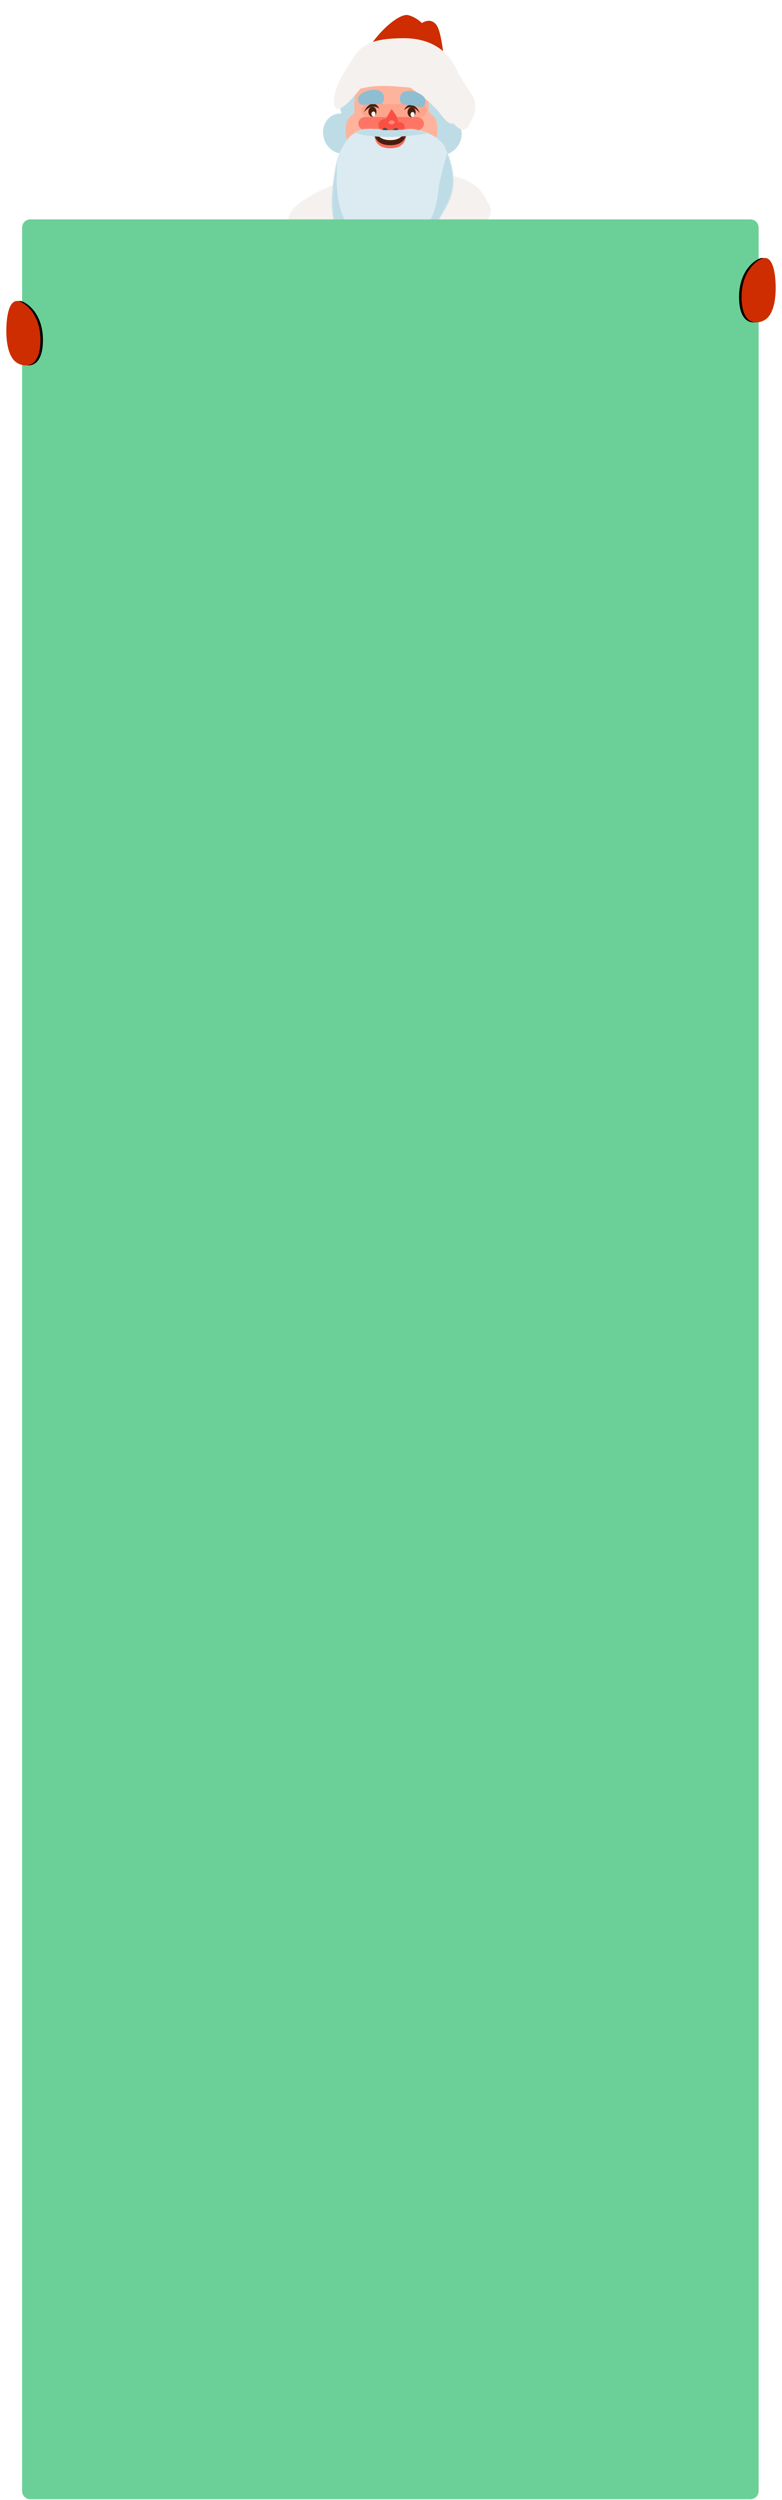 <?xml version="1.0" encoding="UTF-8"?>
<svg width="619px" height="1977px" viewBox="0 0 619 1977" version="1.1" xmlns="http://www.w3.org/2000/svg" xmlns:xlink="http://www.w3.org/1999/xlink">
    <!-- Generator: Sketch 52.2 (67145) - http://www.bohemiancoding.com/sketch -->
    <title>Group 82</title>
    <desc>Created with Sketch.</desc>
    <defs>
        <filter x="-10.3%" y="-6.9%" width="120.5%" height="113.8%" filterUnits="objectBoundingBox" id="filter-1">
            <feOffset dx="0" dy="2" in="SourceAlpha" result="shadowOffsetOuter1"></feOffset>
            <feGaussianBlur stdDeviation="6" in="shadowOffsetOuter1" result="shadowBlurOuter1"></feGaussianBlur>
            <feColorMatrix values="0 0 0 0 0   0 0 0 0 0   0 0 0 0 0  0 0 0 0.251 0" type="matrix" in="shadowBlurOuter1" result="shadowMatrixOuter1"></feColorMatrix>
            <feMerge>
                <feMergeNode in="shadowMatrixOuter1"></feMergeNode>
                <feMergeNode in="SourceGraphic"></feMergeNode>
            </feMerge>
        </filter>
        <path d="M4.757,21.902 C8.788,13.078 12.522,7.377 15.957,4.8 C21.109,0.933 24.819,-0.377 33.475,0.091 C42.131,0.558 36.31,1.112 45.926,1.112 C52.336,1.112 57.779,0.772 62.254,0.091 C74.543,1.35 83.477,5.673 89.055,13.06 C97.77,32.877 98.766,46.832 90.256,61.887 C81.745,76.943 76.958,88.178 62.254,92.504 C47.551,96.83 25.867,95.94 9.804,85.558 C-0.905,78.636 -2.587,57.418 4.757,21.902 Z" id="path-2"></path>
        <path d="M-3.62376795e-13,4.97379915e-14 L25.053,4.97379915e-14 C24.267,6.451 20.092,9.676 12.526,9.676 C4.961,9.676 0.785,6.451 -3.62376795e-13,4.97379915e-14 Z" id="path-4"></path>
        <path d="M26.951,97.198 C27.739,78.811 18.948,68.418 11.529,64.783 C4.11,61.149 0.659,70.603 0.079,84.053 C-0.495,97.515 2.017,109.867 9.436,113.501 C16.855,117.136 26.186,115.053 26.951,97.198" id="path-6"></path>
        <filter x="-35.2%" y="-22.5%" width="185.2%" height="145.1%" filterUnits="objectBoundingBox" id="filter-7">
            <feOffset dx="2" dy="0" in="SourceAlpha" result="shadowOffsetOuter1"></feOffset>
            <feGaussianBlur stdDeviation="3.5" in="shadowOffsetOuter1" result="shadowBlurOuter1"></feGaussianBlur>
            <feColorMatrix values="0 0 0 0 0   0 0 0 0 0   0 0 0 0 0  0 0 0 0.264 0" type="matrix" in="shadowBlurOuter1"></feColorMatrix>
        </filter>
        <path d="M608.951,239.198 C609.739,220.811 600.948,210.418 593.529,206.783 C586.11,203.149 582.659,212.603 582.079,226.053 C581.505,239.515 584.017,251.867 591.436,255.501 C598.855,259.136 608.186,257.053 608.951,239.198" id="path-8"></path>
        <filter x="-35.2%" y="-22.5%" width="185.2%" height="145.1%" filterUnits="objectBoundingBox" id="filter-9">
            <feOffset dx="2" dy="0" in="SourceAlpha" result="shadowOffsetOuter1"></feOffset>
            <feGaussianBlur stdDeviation="3.5" in="shadowOffsetOuter1" result="shadowBlurOuter1"></feGaussianBlur>
            <feColorMatrix values="0 0 0 0 0   0 0 0 0 0   0 0 0 0 0  0 0 0 0.264 0" type="matrix" in="shadowBlurOuter1"></feColorMatrix>
        </filter>
    </defs>
    <g id="neujahr" stroke="none" stroke-width="1" fill="none" fill-rule="evenodd">
        <g id="Group-82" transform="translate(5, -2)">
            <g id="Group-79" filter="url(#filter-1)" transform="translate(175, 0)">
                <g id="Group-73-Copy" transform="translate(139, 61)" fill="#BEDCE6">
                    <ellipse id="Oval" transform="translate(31.359, 46.517) rotate(41) translate(-31.359, -46.517) " cx="31.359" cy="46.517" rx="14.397" ry="15.995"></ellipse>
                    <ellipse id="Oval" transform="translate(19.903, 25.107) rotate(16) translate(-19.903, -25.107) " cx="19.903" cy="25.107" rx="14.399" ry="21.99"></ellipse>
                </g>
                <path d="M15.861,176 C30.761,184.538 42.898,198.701 52.274,218.489 C61.649,238.276 70.402,265.048 78.533,298.805 L38.104,318.889 L6.949,227 L9.9475983e-14,188.581 L15.861,176 Z" id="Path-12-Copy" fill="#CD2D00" transform="translate(39.266, 247.445) scale(-1, 1) translate(-39.266, -247.445) "></path>
                <g id="Group-35" transform="translate(15, 0)">
                    <g id="Group-37">
                        <g id="Group-34" transform="translate(0.2, 0)">
                            <g id="Group-33" transform="translate(0.4, 0)">
                                <g id="Group-32" transform="translate(0, 182.72)">
                                    <path d="M7.4,182.594 C11.307,156.601 17.805,129.212 26.892,100.425 C35.98,71.638 47.048,43.386 60.096,15.667 L164.081,6.397 L185.549,95.952 L185.549,186.28 L100.621,201.314 L26.892,207.36 L7.4,182.594 Z" id="Path-14" fill="#EE2C00"></path>
                                    <path d="M170.408,0 C180.943,11.989 189.477,33.118 196.008,63.386 C205.804,108.789 212.915,185.077 206.695,191.704 C200.475,198.33 116.133,204.643 71.957,198.224 C42.506,193.944 18.52,185.136 -2.7000624e-13,171.802 L25.492,88.266 C28.637,130.015 42.473,151.284 67,152.074 C103.79,153.259 147.476,155.217 170.408,140.159 C193.339,125.102 173.789,64.266 170.408,43.268 C168.153,29.269 163.89,15.729 157.618,2.649 L170.408,0 Z" id="Path-13" fill="#DE2D01"></path>
                                </g>
                                <g id="Group-30" transform="translate(32, 0)">
                                    <g id="Group-31">
                                        <g id="Group-29">
                                            <path d="M150.461,175.524 C165.361,184.062 177.498,198.225 186.874,218.012 C196.249,237.8 205.002,264.572 213.133,298.329 L172.704,318.413 L154.205,221.231 L134.6,188.105 L150.461,175.524 Z" id="Path-12" fill="#CD2D00"></path>
                                            <g id="Group-28">
                                                <path d="M113.48,139.932 C123.159,137.81 132.111,138.526 140.338,142.081 C152.679,147.412 155.787,154.85 159.255,161.421 C162.722,167.993 164.107,173.196 128.974,201.662 C119.353,209.457 114.562,237.64 91.4,258.094 C88.254,260.872 83.766,266.207 77.935,274.099 C38.366,231.008 16.054,204.212 10.999,193.711 C3.417,177.958 -12.758,171.043 23.777,151.871 C48.133,139.09 78.034,135.11 113.48,139.932 Z" id="Path-11" fill="#F5F1EE"></path>
                                                <g id="Group-27" transform="translate(28, 0)">
                                                    <g id="Group-26">
                                                        <path d="M14.686,89.806 C13.348,86.021 13.45,81.558 15.308,77.387 C18.902,69.319 27.705,65.399 34.971,68.632 C42.236,71.865 45.212,81.027 41.618,89.095 C38.902,95.192 33.212,98.92 27.459,98.983 C27.794,99.683 28.087,100.415 28.335,101.176 C31.065,109.576 27.147,118.376 19.584,120.833 C12.02,123.289 3.675,118.471 0.944,110.071 C-1.786,101.671 2.132,92.87 9.695,90.414 C11.344,89.879 13.029,89.689 14.686,89.806 Z" id="Combined-Shape" fill="#BEDCE6"></path>
                                                        <g id="Group-25" transform="translate(8.8, 0)">
                                                            <g id="Group-24">
                                                                <path d="M22.631,29.795 C29.996,19.568 39.783,14.904 51.991,15.803 C70.304,17.15 86.538,24.022 88.087,29.917 C89.12,33.847 89.111,37.965 88.059,42.27 C92.729,44.902 94.256,48.386 92.641,52.722 C91.027,57.058 81.766,65.111 64.859,76.882 L22.631,29.795 Z" id="Path-9" fill="#CD2D00" transform="translate(57.947, 46.288) rotate(-60) translate(-57.947, -46.288) "></path>
                                                                <g id="Group-23" transform="translate(0, 30.196)">
                                                                    <g id="Group-22" transform="translate(9.2, 27.185)">
                                                                        <g id="Group-20">
                                                                            <path d="M0.266,51.105 C-0.215,46.272 -0.044,42.398 0.781,39.485 C2.018,35.114 4.6,34.46 6.501,32.263 C8.401,30.065 2.564,12.031 17.704,3.935 C27.798,-1.462 38.256,0.584 49.08,10.075 L43.117,30.347 L56.602,60.112 L11.238,71.802 L0.266,51.105 Z" id="Path-7" fill="#FEB49C"></path>
                                                                            <path d="M16.266,50.105 C15.785,45.272 15.956,41.398 16.781,38.485 C18.018,34.114 20.6,33.46 22.501,31.263 C24.401,29.065 18.564,11.031 33.704,2.935 C43.798,-2.462 54.256,-0.416 65.08,9.075 L66.884,20.045 L72.602,59.112 L27.238,70.802 L16.266,50.105 Z" id="Path-7" fill="#FEB49C" transform="translate(44.301, 35.401) scale(-1, 1) translate(-44.301, -35.401) "></path>
                                                                            <g id="Group-19" transform="translate(10, 24)">
                                                                                <rect id="Rectangle-Copy-5" fill="#FC977D" opacity="0.5" x="2.4" y="0.8" width="52" height="10.395" rx="5.197"></rect>
                                                                                <g id="Group-17" transform="translate(4, 0.599)">
                                                                                    <g id="Group-16-Copy" transform="translate(4, 2.399)">
                                                                                        <ellipse id="Oval" fill="#481F0E" cx="3.2" cy="3.998" rx="3.2" ry="3.998"></ellipse>
                                                                                        <ellipse id="Oval" fill="#FFFFFF" cx="4" cy="5.799" rx="1.6" ry="1.999"></ellipse>
                                                                                    </g>
                                                                                    <path d="M12.563,3.998 C11.338,1.133 9.474,-0.149 6.972,0.154 C4.47,0.456 2.296,2.652 0.451,6.743 C2.94,4.071 5.114,2.623 6.972,2.399 C8.83,2.174 10.694,2.707 12.563,3.998 Z" id="Path-6" fill="#481F0E"></path>
                                                                                </g>
                                                                                <g id="Group-17-Copy" transform="translate(35.8, 1)">
                                                                                    <g id="Group-16" transform="translate(3.2, 2.399)">
                                                                                        <ellipse id="Oval" fill="#481F0E" cx="3.2" cy="3.998" rx="3.2" ry="3.998"></ellipse>
                                                                                        <ellipse id="Oval" fill="#FFFFFF" cx="4" cy="5.799" rx="1.6" ry="1.999"></ellipse>
                                                                                    </g>
                                                                                    <path d="M0.425,4.798 C1.828,1.584 3.861,0.208 6.526,0.669 C9.19,1.129 11.343,3.305 12.984,7.196 C10.625,4.358 8.472,2.77 6.526,2.433 C4.579,2.097 2.545,2.885 0.425,4.798 Z" id="Path-5" fill="#481F0E"></path>
                                                                                </g>
                                                                                <g id="Group-15" transform="translate(0, 4.798)">
                                                                                    <g id="Group-13">
                                                                                        <g id="Group-14">
                                                                                            <rect id="Rectangle" fill="#FE7565" x="0" y="6.397" width="52" height="10.395" rx="5.197"></rect>
                                                                                            <g id="Group-12" transform="translate(16, 0)">
                                                                                                <path d="M14.678,10.615 C14.728,10.714 14.776,10.816 14.82,10.918 C15.403,10.585 16.079,10.395 16.8,10.395 C19.009,10.395 20.8,12.185 20.8,14.393 C20.8,16.601 19.009,18.391 16.8,18.391 C15.376,18.391 14.125,17.647 13.416,16.526 C12.592,17.192 11.543,17.591 10.4,17.591 C9.355,17.591 8.388,17.258 7.6,16.691 C6.812,17.258 5.845,17.591 4.8,17.591 C2.149,17.591 0,15.443 0,12.794 C0,10.144 2.149,7.996 4.8,7.996 C4.94,7.996 5.078,8.002 5.215,8.014 C5.88,7.485 6.399,6.865 6.773,6.152 C7.35,5.051 8.559,3 10.401,0 C11.193,1.126 12.179,2.543 13.356,4.25 C14.533,5.958 15.34,8.005 15.778,10.392 L14.678,10.615 Z" id="Combined-Shape" fill="#F95043"></path>
                                                                                                <ellipse id="Oval" fill="#FD8880" cx="10.4" cy="10.599" rx="2.4" ry="1.599"></ellipse>
                                                                                                <ellipse id="Oval" fill="#4A4A4A" transform="translate(5.6, 16.792) rotate(32) translate(-5.6, -16.792) " cx="5.6" cy="16.792" rx="2.4" ry="1.599"></ellipse>
                                                                                                <ellipse id="Oval" fill="#4A4A4A" transform="translate(13.283, 17.02) scale(-1, 1) rotate(32) translate(-13.283, -17.02) " cx="13.283" cy="17.02" rx="2.4" ry="1.599"></ellipse>
                                                                                            </g>
                                                                                        </g>
                                                                                    </g>
                                                                                </g>
                                                                            </g>
                                                                        </g>
                                                                    </g>
                                                                    <path d="M20.853,39.942 C8.196,55.786 1.301,59.787 0.169,51.944 C-1.53,40.181 9.984,23.126 17.169,12.905 C24.354,2.684 36.38,1.75580124e-15 56.169,0 C85.926,0.514 94.837,19.717 97.972,26.824 C98.773,28.642 103.029,35.492 110.739,47.374 C113.289,55.599 111.15,61.15 106.844,68.834 C103.973,73.956 99.77,73.395 94.234,67.151 C92.54,68.814 89.213,66.425 84.252,59.982 C79.291,53.539 71.349,46.593 60.425,39.142 C51.579,38.194 44.227,37.72 38.369,37.72 C32.511,37.72 26.673,38.461 20.853,39.942 Z" id="Path-8" fill="#F5F1EE"></path>
                                                                </g>
                                                            </g>
                                                            <path d="M21.46,74.173 C25.43,71.419 31.463,70.001 35.998,71.806 C40.534,73.611 39.919,79.026 38.642,81.012 C37.365,82.999 33.344,82.084 29.183,82.408 C25.023,82.732 22.278,83.429 20.717,82.408 C19.156,81.387 17.49,76.928 21.46,74.173 Z" id="Path-10" fill="#8FBED2"></path>
                                                            <path d="M54.627,75.215 C58.597,72.461 64.631,71.043 69.166,72.848 C73.701,74.654 73.087,80.069 71.81,82.055 C70.533,84.042 66.512,83.127 62.351,83.45 C58.191,83.774 55.446,84.471 53.885,83.45 C52.324,82.428 50.657,77.969 54.627,75.215 Z" id="Path-10-Copy" fill="#8FBED2" transform="translate(62.452, 78.014) scale(-1, 1) rotate(-6) translate(-62.452, -78.014) "></path>
                                                        </g>
                                                    </g>
                                                </g>
                                            </g>
                                        </g>
                                    </g>
                                </g>
                            </g>
                        </g>
                    </g>
                </g>
                <g id="Path-4-Copy" transform="translate(82.6, 101.96)">
                    <mask id="mask-3" fill="white">
                        <use xlink:href="#path-2"></use>
                    </mask>
                    <use id="Mask" fill="#DCEBF2" xlink:href="#path-2"></use>
                    <g id="Path-4-+-Path-4-Copy-2-Mask" mask="url(#mask-3)">
                        <g transform="translate(33.8, 5.597)" id="Group-72">
                            <g>
                                <mask id="mask-5" fill="white">
                                    <use xlink:href="#path-4"></use>
                                </mask>
                                <use id="Mask" fill="#F96B5A" xlink:href="#path-4"></use>
                                <path d="M-0.8,-3.998 L25.853,-3.998 C25.017,3.519 20.575,7.278 12.526,7.278 C4.478,7.278 0.036,3.519 -0.8,-3.998 Z" id="Path-4" fill="#491C0D" mask="url(#mask-5)"></path>
                                <path d="M-3.62376795e-13,-7.996 L25.053,-7.996 C24.267,-0.479 20.092,3.28 12.526,3.28 C4.961,3.28 0.785,-0.479 -3.62376795e-13,-7.996 Z" id="Path-4-Copy-2" fill="#F6F1EF" mask="url(#mask-5)"></path>
                            </g>
                        </g>
                    </g>
                    <path d="M8.4,-1.181 C15.33,3.077 25.158,5.529 37.884,6.174 C50.61,6.819 64.959,5.593 80.93,2.496 L56.612,-12.794 L8.4,-1.181 Z" id="Path-3" fill="#BEDDE6" mask="url(#mask-3)"></path>
                    <path d="M4.709,23.458 C0.465,66.268 12.44,88.608 40.634,90.475 C82.926,93.277 83.87,52.094 84.628,46.315 C85.134,42.461 87.476,33.067 91.654,18.13 C96.298,22.908 99.455,30.724 101.126,41.578 C103.632,57.859 109.541,74.629 96.427,94.205 C87.684,107.256 73.134,117.485 52.776,124.891 C28.606,121.074 9.947,115.722 -3.202,108.834 C-16.351,101.946 -13.714,73.488 4.709,23.458 Z" fill="#BEDCE6" mask="url(#mask-3)"></path>
                </g>
            </g>
            <g id="Group-78" transform="translate(0, 176)">
                <g id="Group-77" transform="translate(13, 0)" fill="#6BD097" stroke="#6BD097">
                    <path d="M6,1802 L576,1802 C579.314,1802 582,1799.314 582,1796 L582,6 C582,2.686 579.314,-6.08718376e-16 576,0 L6,0 C2.686,6.08718376e-16 -4.05812251e-16,2.686 0,6 L0,1796 C4.05812251e-16,1799.314 2.686,1802 6,1802 Z" id="Fill-10"></path>
                </g>
                <g id="Fill-11">
                    <use fill="black" fill-opacity="1" filter="url(#filter-7)" xlink:href="#path-6"></use>
                    <use fill="#CD2D00" fill-rule="evenodd" xlink:href="#path-6"></use>
                </g>
            </g>
            <g id="Fill-11" transform="translate(595.5, 231.5) scale(-1, 1) translate(-595.5, -231.5) ">
                <use fill="black" fill-opacity="1" filter="url(#filter-9)" xlink:href="#path-8"></use>
                <use fill="#CD2D00" fill-rule="evenodd" xlink:href="#path-8"></use>
            </g>
        </g>
    </g>
</svg>